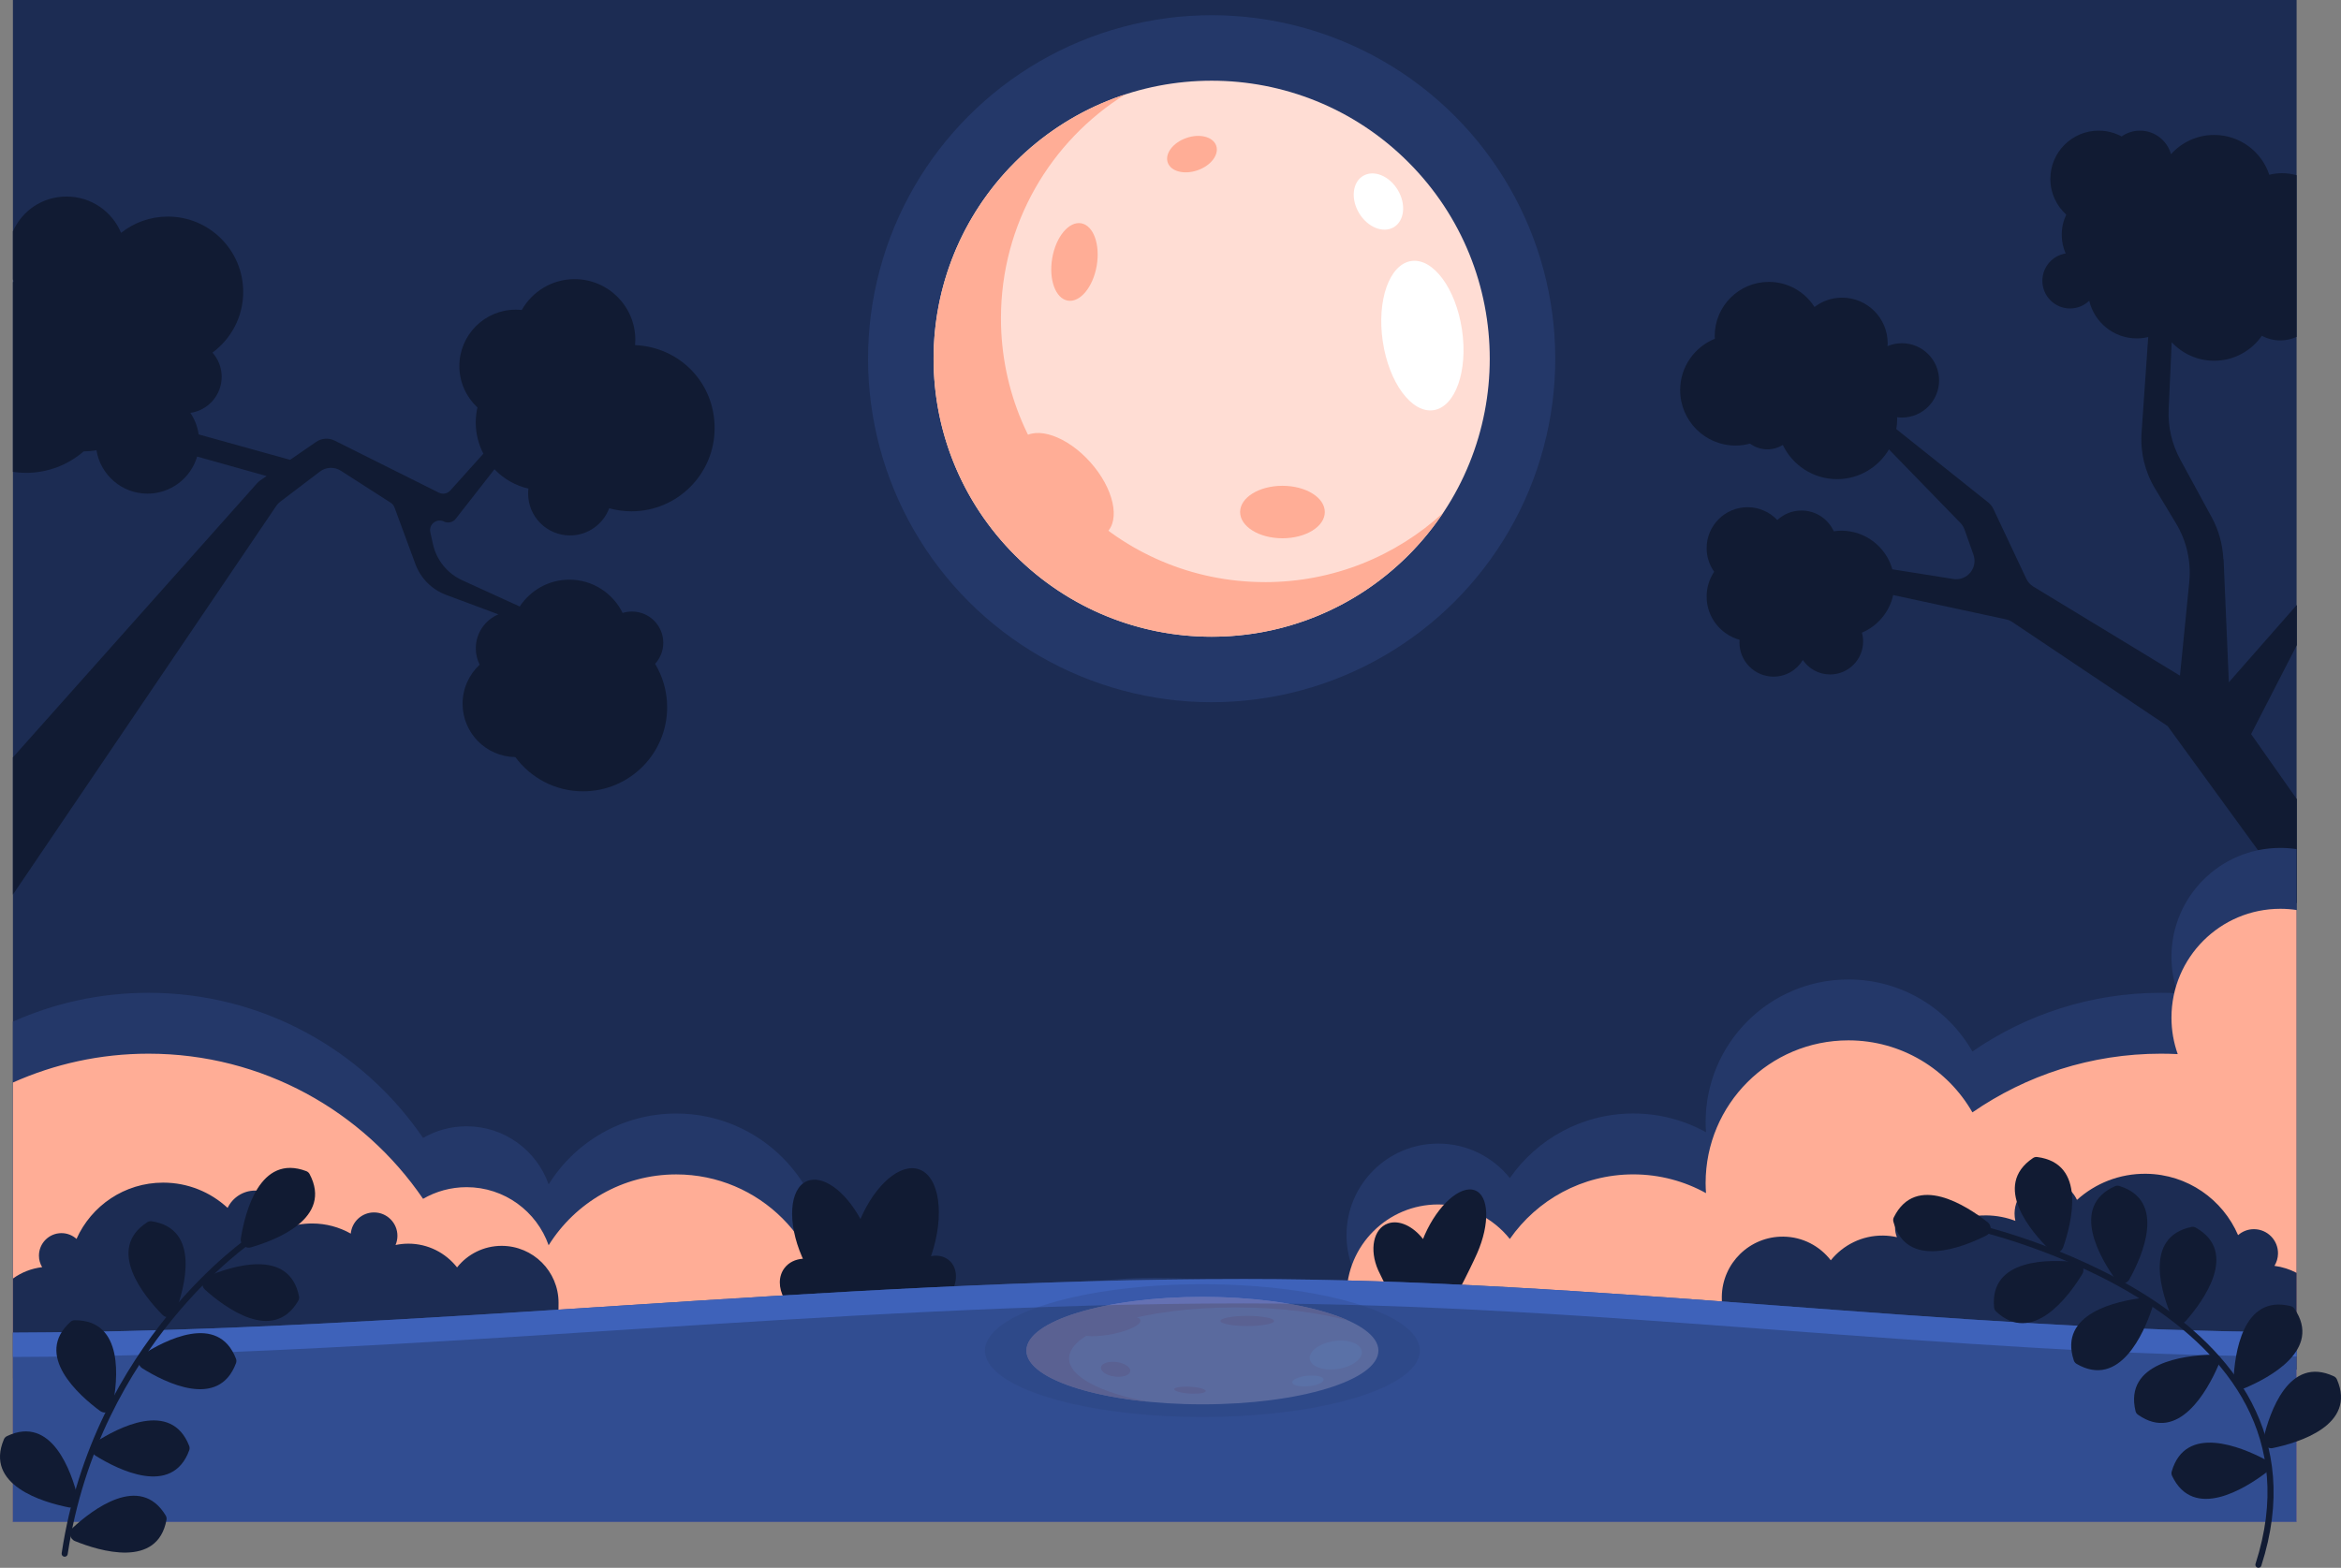 <?xml version="1.0" encoding="UTF-8"?>
<svg id="_圖層_2" data-name="圖層 2" xmlns="http://www.w3.org/2000/svg" viewBox="0 0 768.82 515.04">
  <rect x="0" y="0" width="768.82" height="515.04" fill="#808080" stroke="none"/>
  <defs>
    <style>
      .cls-1 {
        fill: #111b33;
      }

      .cls-1, .cls-2, .cls-3, .cls-4, .cls-5, .cls-6, .cls-7, .cls-8 {
        stroke-width: 0px;
      }

      .cls-2 {
        fill: #314d91;
      }

      .cls-3 {
        fill: #ffddd4;
      }

      .cls-9 {
        fill: none;
        stroke: #111b33;
        stroke-linecap: round;
        stroke-linejoin: round;
        stroke-width: 2px;
      }

      .cls-4 {
        fill: #243869;
      }

      .cls-5 {
        fill: #ffad96;
      }

      .cls-10 {
        opacity: .2;
      }

      .cls-6 {
        fill: #fff;
      }

      .cls-7 {
        fill: #1c2c53;
      }

      .cls-8 {
        fill: #3e62ba;
      }
    </style>
  </defs>
  <g id="BACKGROUND">
    <g>
      <rect id="bg" class="cls-7" x="4.24" width="750" height="500"/>
      <path id="treeRight" class="cls-1" d="M730.17,183.64c-.21-4.79-1.5-9.46-3.79-13.67l-10.37-19.05c-2.74-5.03-4.05-10.71-3.79-16.44l1-22.05c3.48,3.73,8.43,6.08,13.94,6.08,6.49,0,12.22-3.25,15.67-8.2,1.81.97,3.88,1.52,6.08,1.52,1.91,0,3.71-.42,5.34-1.17v-53.09c-1.53-.43-3.13-.68-4.79-.68-1.45,0-2.85.19-4.19.52-2.52-7.6-9.67-13.08-18.11-13.08-5.63,0-10.68,2.45-14.17,6.33-1.24-4.46-5.32-7.74-10.18-7.74-2.25,0-4.33.71-6.04,1.9-2.24-1.21-4.81-1.9-7.54-1.9-8.76,0-15.86,7.1-15.86,15.86,0,4.66,2.02,8.83,5.22,11.73-.94,2-1.48,4.22-1.48,6.58,0,2.2.46,4.29,1.29,6.18-4.34.69-7.65,4.44-7.65,8.97,0,5.02,4.07,9.09,9.09,9.09,2.45,0,4.66-.97,6.3-2.54,1.67,7.09,8.02,12.38,15.63,12.38,1.29,0,2.54-.17,3.74-.45l-2.18,31.42c-.45,6.43,1.1,12.85,4.43,18.37l6.88,11.42c3.49,5.8,5.02,12.57,4.35,19.31l-3.05,30.71-48.15-29.25c-1.01-.61-1.82-1.51-2.32-2.58l-10.8-22.91c-.39-.83-.97-1.57-1.69-2.14l-30.21-24.12c.19-1.09.3-2.2.3-3.34,0-.19-.02-.37-.03-.55.52.07,1.05.11,1.58.11,6.75,0,12.21-5.47,12.21-12.21s-5.47-12.21-12.21-12.21c-1.68,0-3.28.34-4.73.95.02-.32.05-.63.05-.95,0-8.27-6.7-14.97-14.97-14.97-3.41,0-6.55,1.15-9.06,3.07-3.15-4.96-8.68-8.25-14.99-8.25-9.82,0-17.78,7.96-17.78,17.78,0,.3.03.6.05.9-6.68,2.7-11.4,9.23-11.4,16.88,0,10.05,8.15,18.21,18.21,18.21,1.64,0,3.21-.24,4.72-.64,1.61,1.18,3.59,1.88,5.74,1.88,1.85,0,3.58-.53,5.05-1.43,3.19,6.63,9.95,11.22,17.81,11.22,7.27,0,13.6-3.93,17.04-9.77l23.47,24.15c.6.62,1.07,1.37,1.36,2.19l2.93,8.26c1.53,4.31-2.11,8.69-6.63,7.97l-20.01-3.18c-2.07-7.32-8.78-12.69-16.76-12.69-.84,0-1.66.08-2.47.2-1.85-4.02-5.9-6.82-10.61-6.82-3.07,0-5.86,1.19-7.94,3.13-2.45-2.59-5.91-4.22-9.76-4.22-7.43,0-13.45,6.02-13.45,13.45,0,2.89.92,5.56,2.47,7.75-1.56,2.34-2.47,5.14-2.47,8.16,0,6.78,4.59,12.48,10.83,14.2-.02.3-.05.6-.05.9,0,6.19,5.02,11.2,11.2,11.2,4.08,0,7.65-2.19,9.61-5.46,1.95,2.86,5.23,4.74,8.96,4.74,5.99,0,10.84-4.85,10.84-10.84,0-1-.15-1.97-.4-2.89,5.16-2.17,9.05-6.76,10.27-12.35l37.06,7.98c.75.16,1.45.46,2.09.89l51,34.19,42.43,58.31v-34.31l-15.03-21.38,15.03-29.25v-13.21l-22.34,25.44-1.73-40.46Z"/>
      <path id="treeLeft" class="cls-1" d="M208.56,113.35c.05-.56.09-1.13.09-1.71,0-11.01-8.93-19.94-19.94-19.94-7.45,0-13.93,4.09-17.35,10.14-.65-.07-1.3-.11-1.97-.11-10.23,0-18.53,8.3-18.53,18.53,0,5.37,2.29,10.18,5.94,13.57-.36,1.6-.56,3.25-.56,4.96,0,3.7.91,7.19,2.51,10.25l-10.86,12.09c-.95,1.06-2.49,1.35-3.76.72l-34.22-17.1c-1.96-.98-4.3-.82-6.1.43l-8.53,5.88-30.04-8.35c-.38-2.59-1.31-4.99-2.72-7.07,5.81-.83,10.28-5.82,10.28-11.86,0-3.05-1.15-5.82-3.02-7.94,6.12-4.51,10.09-11.76,10.09-19.94,0-13.67-11.08-24.75-24.75-24.75-5.81,0-11.14,2-15.36,5.35-2.91-7-9.81-11.93-17.87-11.93s-14.62,4.7-17.65,11.44v15.79c.09.21.19.42.29.63-.1.09-.19.19-.29.29v62.3c1.4.21,2.84.32,4.3.32,7.23,0,13.83-2.65,18.91-7.03,1.43-.04,2.85-.16,4.23-.38,1.33,8.07,8.31,14.24,16.76,14.24,7.71,0,14.22-5.14,16.3-12.18l22.82,6.4-2.05,1.41c-.4.27-.76.59-1.08.95L4.24,248.81v45.07l86.48-127.67c.37-.54.82-1.02,1.34-1.41l13-9.88c2.01-1.53,4.76-1.64,6.89-.27l16.35,10.49c.58.37,1.02.92,1.26,1.56l6.87,18.62c1.73,4.67,5.4,8.36,10.07,10.1l17.18,6.41c-4.36,1.83-7.42,6.14-7.42,11.16,0,1.93.46,3.75,1.27,5.37-3.44,3.2-5.61,7.76-5.61,12.83,0,9.61,7.74,17.4,17.32,17.52,5.03,6.82,13.12,11.25,22.24,11.25,15.25,0,27.62-12.36,27.62-27.62,0-5.22-1.45-10.1-3.96-14.26,1.67-1.83,2.69-4.25,2.69-6.91,0-5.67-4.6-10.27-10.27-10.27-1.07,0-2.11.17-3.08.47-3.17-6.47-9.8-10.94-17.49-10.94-6.82,0-12.81,3.51-16.3,8.82l-18.9-8.63c-4.89-2.23-8.45-6.63-9.61-11.89l-.86-3.88c-.57-2.58,2.09-4.68,4.47-3.52h0c1.34.65,2.95.28,3.87-.89l12.73-16.28c2.96,3.11,6.81,5.36,11.15,6.35-.06.54-.1,1.08-.1,1.63,0,7.6,6.16,13.76,13.76,13.76,5.9,0,10.92-3.72,12.87-8.93,2.33.65,4.78,1,7.31,1,15.08,0,27.31-12.23,27.31-27.31s-11.59-26.65-26.11-27.28Z"/>
      <path id="bgCircle2" class="cls-4" d="M754.24,278.95c-1.74-.26-3.52-.4-5.33-.4-19.76,0-35.77,16.02-35.77,35.77,0,4.2.73,8.22,2.06,11.97-1.82-.09-3.65-.14-5.49-.14-23,0-44.34,7.13-61.94,19.28-8.08-14.13-23.29-23.66-40.73-23.66-25.9,0-46.89,20.99-46.89,46.89,0,1.11.05,2.21.13,3.3-7.08-3.92-15.22-6.16-23.88-6.16-16.8,0-31.63,8.4-40.55,21.22-5.51-6.91-14-11.34-23.53-11.34-16.62,0-30.1,13.47-30.1,30.1,0,6.94,2.36,13.33,6.31,18.43-3.59,2.02-6.98,4.34-10.14,6.94-16.6-7.15-37.04-11.37-59.15-11.37s-42.55,4.22-59.15,11.37c-12.14-9.99-27.69-15.98-44.64-15.98-1.35,0-2.68.05-4.01.12,0-.04,0-.08,0-.12,0-27.26-22.1-49.36-49.36-49.36-17.68,0-33.19,9.31-41.9,23.28-3.91-11.12-14.5-19.09-26.95-19.09-5.21,0-10.08,1.4-14.29,3.83-19.64-28.78-52.7-47.68-90.17-47.68-15.86,0-30.93,3.39-44.53,9.48v164.37h750v-221.05Z"/>
      <path id="bgCircle1" class="cls-5" d="M754.24,298.95c-1.74-.26-3.52-.4-5.33-.4-19.76,0-35.77,16.02-35.77,35.77,0,4.2.73,8.22,2.06,11.97-1.82-.09-3.65-.14-5.49-.14-23,0-44.34,7.13-61.94,19.28-8.08-14.13-23.29-23.66-40.73-23.66-25.9,0-46.89,20.99-46.89,46.89,0,1.11.05,2.21.13,3.3-7.08-3.92-15.22-6.16-23.88-6.16-16.8,0-31.63,8.4-40.55,21.22-5.51-6.91-14-11.34-23.53-11.34-16.62,0-30.1,13.47-30.1,30.1,0,6.94,2.36,13.33,6.31,18.43-3.59,2.02-6.98,4.34-10.14,6.94-16.6-7.15-37.04-11.37-59.15-11.37s-42.55,4.22-59.15,11.37c-12.14-9.99-27.69-15.98-44.64-15.98-1.35,0-2.68.05-4.01.12,0-.04,0-.08,0-.12,0-27.26-22.1-49.36-49.36-49.36-17.68,0-33.19,9.31-41.9,23.28-3.91-11.12-14.5-19.09-26.95-19.09-5.21,0-10.08,1.4-14.29,3.83-19.64-28.78-52.7-47.68-90.17-47.68-15.86,0-30.93,3.39-44.53,9.48v144.37h750v-201.05Z"/>
      <path id="tree3" class="cls-1" d="M461.58,434.32c7.28.22,3.89-.31,11.16,0,2.79-2.65,10.29-17.88,12.33-22.49,4.32-9.8,3.99-19.12-.75-20.82s-12.08,4.85-16.41,14.65c-.2.46-.39.92-.57,1.38-3.27-4.22-7.87-6.42-11.56-5.1-4.74,1.7-6.15,8.58-3.16,15.35.82,1.85,7.75,15.63,8.96,17.02Z"/>
      <path id="tree2" class="cls-1" d="M312.92,423.59c1.68-3.48,1.31-7.36-1.21-9.54-1.6-1.39-3.77-1.81-5.95-1.38.01-.03.02-.06.03-.09,4.59-13.37,2.8-26.1-4-28.44-6.16-2.11-14.32,5.02-19.21,16.32-5.01-9.22-12.46-14.66-17.62-12.42-5.75,2.51-6.45,13.63-1.56,24.84.09.21.2.42.29.63-2.43.17-4.6,1.18-6.02,3.02-2.1,2.73-2.02,6.58-.16,10-2.73,31.19,68.22,23.48,55.41-2.96Z"/>
      <path id="tree1" class="cls-7" d="M183.13,445.26c.19-1.07.31-16.16.31-17.28,0-10.33-8.37-18.7-18.7-18.7-5.93,0-11.21,2.77-14.63,7.08-3.73-4.74-9.5-7.8-16-7.8-1.44,0-2.85.16-4.21.44.4-.93.62-1.95.62-3.02,0-4.24-3.44-7.68-7.68-7.68-4,0-7.28,3.06-7.64,6.96-3.76-2.12-8.09-3.33-12.71-3.33-3.13,0-6.13.55-8.91,1.57.18-.75.28-1.52.28-2.32,0-5.56-4.51-10.06-10.06-10.06-3.99,0-7.42,2.33-9.05,5.69-5.56-5.15-12.99-8.3-21.16-8.3-12.7,0-23.61,7.6-28.46,18.49-1.31-1.18-3.04-1.9-4.94-1.9-4.09,0-7.4,3.32-7.4,7.4,0,1.38.39,2.67,1.05,3.78-3.54.42-6.81,1.73-9.56,3.72v32.77c59.28-.17,118.92-3.69,178.89-7.53Z"/>
      <path id="tree4" class="cls-7" d="M754.24,418.16c-2.23-1.17-4.68-1.97-7.28-2.31.72-1.17,1.15-2.55,1.17-4.03.06-4.37-3.44-7.96-7.81-8.02-2.03-.03-3.89.72-5.3,1.96-5.04-11.71-16.6-19.99-30.17-20.16-8.74-.11-16.73,3.15-22.74,8.58-1.69-3.62-5.33-6.15-9.6-6.21-5.94-.08-10.82,4.68-10.9,10.62-.01.85.09,1.68.27,2.48-2.95-1.12-6.15-1.76-9.5-1.8-4.94-.06-9.59,1.17-13.63,3.38-.33-4.18-3.8-7.49-8.07-7.55-4.53-.06-8.26,3.57-8.32,8.1-.01,1.14.21,2.24.62,3.23-1.45-.32-2.95-.51-4.5-.53-6.95-.09-13.16,3.1-17.22,8.12-3.6-4.65-9.2-7.69-15.54-7.77-11.04-.14-20.11,8.69-20.25,19.73-.02,1.2.09,12.37.28,13.51,63.16,4.87,125.99,9.38,188.49,10.47v-31.82Z"/>
      <g id="water">
        <path class="cls-2" d="M754.24,437.62c-114.04-.29-229.34-17.43-345.74-17.43-136.34,0-271.19,17.2-404.26,17.59v62.22h750v-62.38Z"/>
        <path class="cls-8" d="M408.5,420.19c-136.34,0-271.19,17.2-404.26,17.59v8c133.07-.39,267.91-17.59,404.26-17.59,116.4,0,231.7,17.15,345.74,17.43v-8c-114.04-.29-229.34-17.43-345.74-17.43Z"/>
        <g id="moon2" class="cls-10">
          <ellipse class="cls-4" cx="394.89" cy="443.69" rx="71.41" ry="21.81"/>
          <g>
            <ellipse class="cls-3" cx="394.89" cy="443.69" rx="57.8" ry="17.65"/>
            <path class="cls-5" d="M405.95,429.5c-30.29,0-54.85,7.5-54.85,16.76,0,6,10.31,11.26,25.81,14.22-23.12-2.31-39.82-8.95-39.82-16.78,0-9.75,25.88-17.65,57.8-17.65,20.06,0,37.73,3.12,48.1,7.86-9.76-2.73-22.76-4.4-37.04-4.4Z"/>
            <path class="cls-5" d="M369.69,437.11c4.84-1.66,6.31-3.67,3.28-4.5-3.03-.83-9.41-.15-14.25,1.51-4.84,1.66-6.31,3.67-3.28,4.5,3.03.83,9.41.15,14.25-1.51Z"/>
            <path class="cls-5" d="M371,449.59c-.77-1.36-3.46-2.35-6.01-2.21-2.55.13-3.99,1.34-3.23,2.7.77,1.36,3.46,2.35,6.01,2.21,2.55-.13,3.99-1.34,3.23-2.7Z"/>
            <ellipse class="cls-5" cx="409.61" cy="433.95" rx="8.81" ry="1.67"/>
            <path class="cls-5" d="M391.98,455.66c-2.78-.3-5.56-.08-6.21.49-.65.57,1.08,1.27,3.86,1.56,2.78.3,5.56.08,6.21-.49.65-.57-1.08-1.27-3.86-1.56Z"/>
            <path class="cls-6" d="M446.92,445.53c1.28-2.62-1.37-4.9-5.92-5.11-4.55-.21-9.26,1.75-10.54,4.36-1.28,2.62,1.37,4.9,5.92,5.11,4.55.21,9.26-1.75,10.54-4.36Z"/>
            <path class="cls-6" d="M433.57,454.41c1.77-.9,1.4-1.96-.82-2.36-2.22-.41-5.45,0-7.22.89s-1.4,1.96.82,2.36,5.45,0,7.22-.89Z"/>
          </g>
        </g>
      </g>
    </g>
  </g>
  <g id="OBJECT">
    <g id="moon1">
      <circle id="moonShadow" class="cls-4" cx="397.92" cy="117.84" r="112.84" transform="translate(33.23 315.89) rotate(-45)"/>
      <g id="moonBody">
        <circle class="cls-3" cx="397.92" cy="117.84" r="91.33" transform="translate(33.23 315.89) rotate(-45)"/>
        <path class="cls-5" d="M415.4,191.23c-47.87,0-86.67-38.81-86.67-86.67,0-31.02,16.3-58.22,40.79-73.54-36.53,11.95-62.92,46.3-62.92,86.82,0,50.44,40.89,91.33,91.33,91.33,31.7,0,59.63-16.16,76-40.68-15.42,14.13-35.97,22.75-58.53,22.75Z"/>
        <path class="cls-5" d="M358.1,151.86c7.65,8.58,9.97,18.99,5.18,23.26-4.79,4.27-14.87.78-22.52-7.8-7.65-8.58-9.97-18.99-5.18-23.26,4.79-4.27,14.87-.78,22.52,7.8Z"/>
        <path class="cls-5" d="M360.17,87.32c-1.21,7.02-5.47,12.14-9.5,11.44-4.03-.7-6.31-6.95-5.1-13.97,1.21-7.02,5.47-12.14,9.5-11.44,4.03.7,6.31,6.95,5.1,13.97Z"/>
        <ellipse class="cls-5" cx="421.18" cy="168.21" rx="13.91" ry="8.62"/>
        <path class="cls-5" d="M393.32,55.93c-4.39,1.54-8.78.41-9.81-2.52s1.71-6.55,6.1-8.08c4.39-1.54,8.78-.41,9.81,2.52,1.02,2.93-1.71,6.55-6.1,8.08Z"/>
        <ellipse class="cls-6" cx="467.13" cy="110.27" rx="13.15" ry="24.77" transform="translate(-11.15 70.07) rotate(-8.48)"/>
        <path class="cls-6" d="M459.05,62.4c2.79,4.65,2.21,10.13-1.3,12.23-3.51,2.1-8.61.04-11.4-4.61-2.79-4.65-2.21-10.13,1.3-12.23,3.51-2.1,8.61-.04,11.4,4.61Z"/>
      </g>
    </g>
  </g>
  <g id="FRONT">
    <g id="frontRight">
      <path class="cls-9" d="M648.54,403.12s120.29,26.86,93.16,110.92"/>
      <path class="cls-1" d="M652.77,401.51c-6.83-5.36-23.52-16.28-30.81-1.6-.22.44-.27.95-.14,1.42,4.22,15.83,22.76,8.45,30.51,4.56,1.71-.86,1.94-3.2.44-4.38Z"/>
      <path class="cls-1" d="M677.58,409.75c2.84-8.2,7.73-27.54-8.52-29.65-.49-.06-.99.05-1.39.33-13.6,9.15-.58,24.27,5.63,30.33,1.37,1.34,3.66.8,4.28-1.01Z"/>
      <path class="cls-1" d="M699.33,420.27c4.21-7.59,12.33-25.81-3.32-30.67-.47-.15-.98-.11-1.43.09-14.96,6.69-4.72,23.81.36,30.85,1.12,1.55,3.47,1.41,4.39-.26Z"/>
      <path class="cls-1" d="M717.84,433.97c5.72-6.52,17.54-22.6,3.28-30.68-.43-.24-.93-.32-1.41-.22-16.04,3.35-9.68,22.26-6.22,30.22.76,1.75,3.09,2.11,4.35.68Z"/>
      <path class="cls-1" d="M704.04,426.33c-8.62,1.02-28.15,5.06-22.96,20.61.16.47.48.86.9,1.11,14.17,8.24,22.09-10.07,24.83-18.31.6-1.81-.88-3.64-2.78-3.41Z"/>
      <path class="cls-1" d="M726.01,445.04c-8.67.26-28.49,2.59-24.67,18.53.11.48.4.9.8,1.18,13.4,9.44,22.88-8.11,26.34-16.07.76-1.75-.56-3.7-2.47-3.64Z"/>
      <path class="cls-1" d="M737.12,456.05c8-3.36,25.67-12.63,16.39-26.14-.28-.4-.7-.7-1.17-.82-15.89-4.01-18.46,15.77-18.83,24.44-.08,1.91,1.85,3.25,3.61,2.51Z"/>
      <path class="cls-1" d="M746.42,475.71c8.5-1.77,27.6-7.51,21.07-22.54-.2-.45-.55-.82-1-1.03-14.84-6.96-21.12,11.97-23.13,20.41-.44,1.86,1.2,3.55,3.07,3.16Z"/>
      <path class="cls-1" d="M743.81,479.42c-7.68-4.04-26.07-11.77-30.59,3.99-.14.47-.09.98.12,1.43,7.02,14.81,23.91,4.2,30.84-1.03,1.52-1.15,1.33-3.5-.36-4.39Z"/>
      <path class="cls-1" d="M681.9,414.63c-8.63-.95-28.57-1.4-27.01,14.91.05.49.27.95.63,1.28,11.95,11.21,23.79-4.84,28.32-12.25,1-1.63-.04-3.74-1.94-3.95Z"/>
    </g>
    <g id="frontLeft">
      <path class="cls-9" d="M82.67,406.91s-51.03,34.38-61.43,103.49"/>
      <path class="cls-1" d="M82.39,409.78c8.34-2.42,26.95-9.6,19.28-24.09-.23-.43-.61-.77-1.07-.95-15.32-5.81-20.14,13.55-21.51,22.12-.3,1.89,1.46,3.44,3.3,2.91Z"/>
      <path class="cls-1" d="M67.32,423.67c6.46,5.8,22.4,17.8,30.64,3.63.25-.42.33-.93.24-1.41-3.17-16.08-22.15-9.93-30.15-6.56-1.76.74-2.15,3.06-.73,4.34Z"/>
      <path class="cls-1" d="M46.7,449.49c7.36,4.6,25.12,13.69,30.81-1.68.17-.46.17-.97,0-1.43-5.88-15.3-23.53-5.99-30.83-1.29-1.61,1.03-1.59,3.39.03,4.4Z"/>
      <path class="cls-1" d="M36.98,461.94c1.7-8.51,3.91-28.34-12.48-28.22-.49,0-.97.19-1.34.52-12.22,10.92,2.73,24.12,9.71,29.28,1.54,1.14,3.73.29,4.11-1.58Z"/>
      <path class="cls-1" d="M31.35,478.21c7.37,4.58,25.16,13.61,30.8-1.77.17-.46.16-.97-.01-1.43-5.93-15.28-23.55-5.92-30.83-1.2-1.6,1.04-1.58,3.39.04,4.4Z"/>
      <path class="cls-1" d="M25.58,492.02c-2.08-8.42-8.52-27.31-23.3-20.23-.44.21-.8.58-.99,1.03-6.42,15.08,12.74,20.67,21.25,22.37,1.87.38,3.5-1.33,3.04-3.18Z"/>
      <path class="cls-1" d="M24.63,506.27c8.04,3.26,27.11,9.12,30.05-7,.09-.48,0-.99-.26-1.41-8.45-14.04-24.21-1.81-30.58,4.08-1.4,1.3-.98,3.61.79,4.33Z"/>
      <path class="cls-1" d="M57.66,431.03c3.02-8.13,8.33-27.37-7.87-29.83-.49-.07-.99.03-1.4.3-13.79,8.85-1.11,24.25,4.97,30.45,1.34,1.36,3.64.87,4.3-.92Z"/>
    </g>
  </g>
</svg>